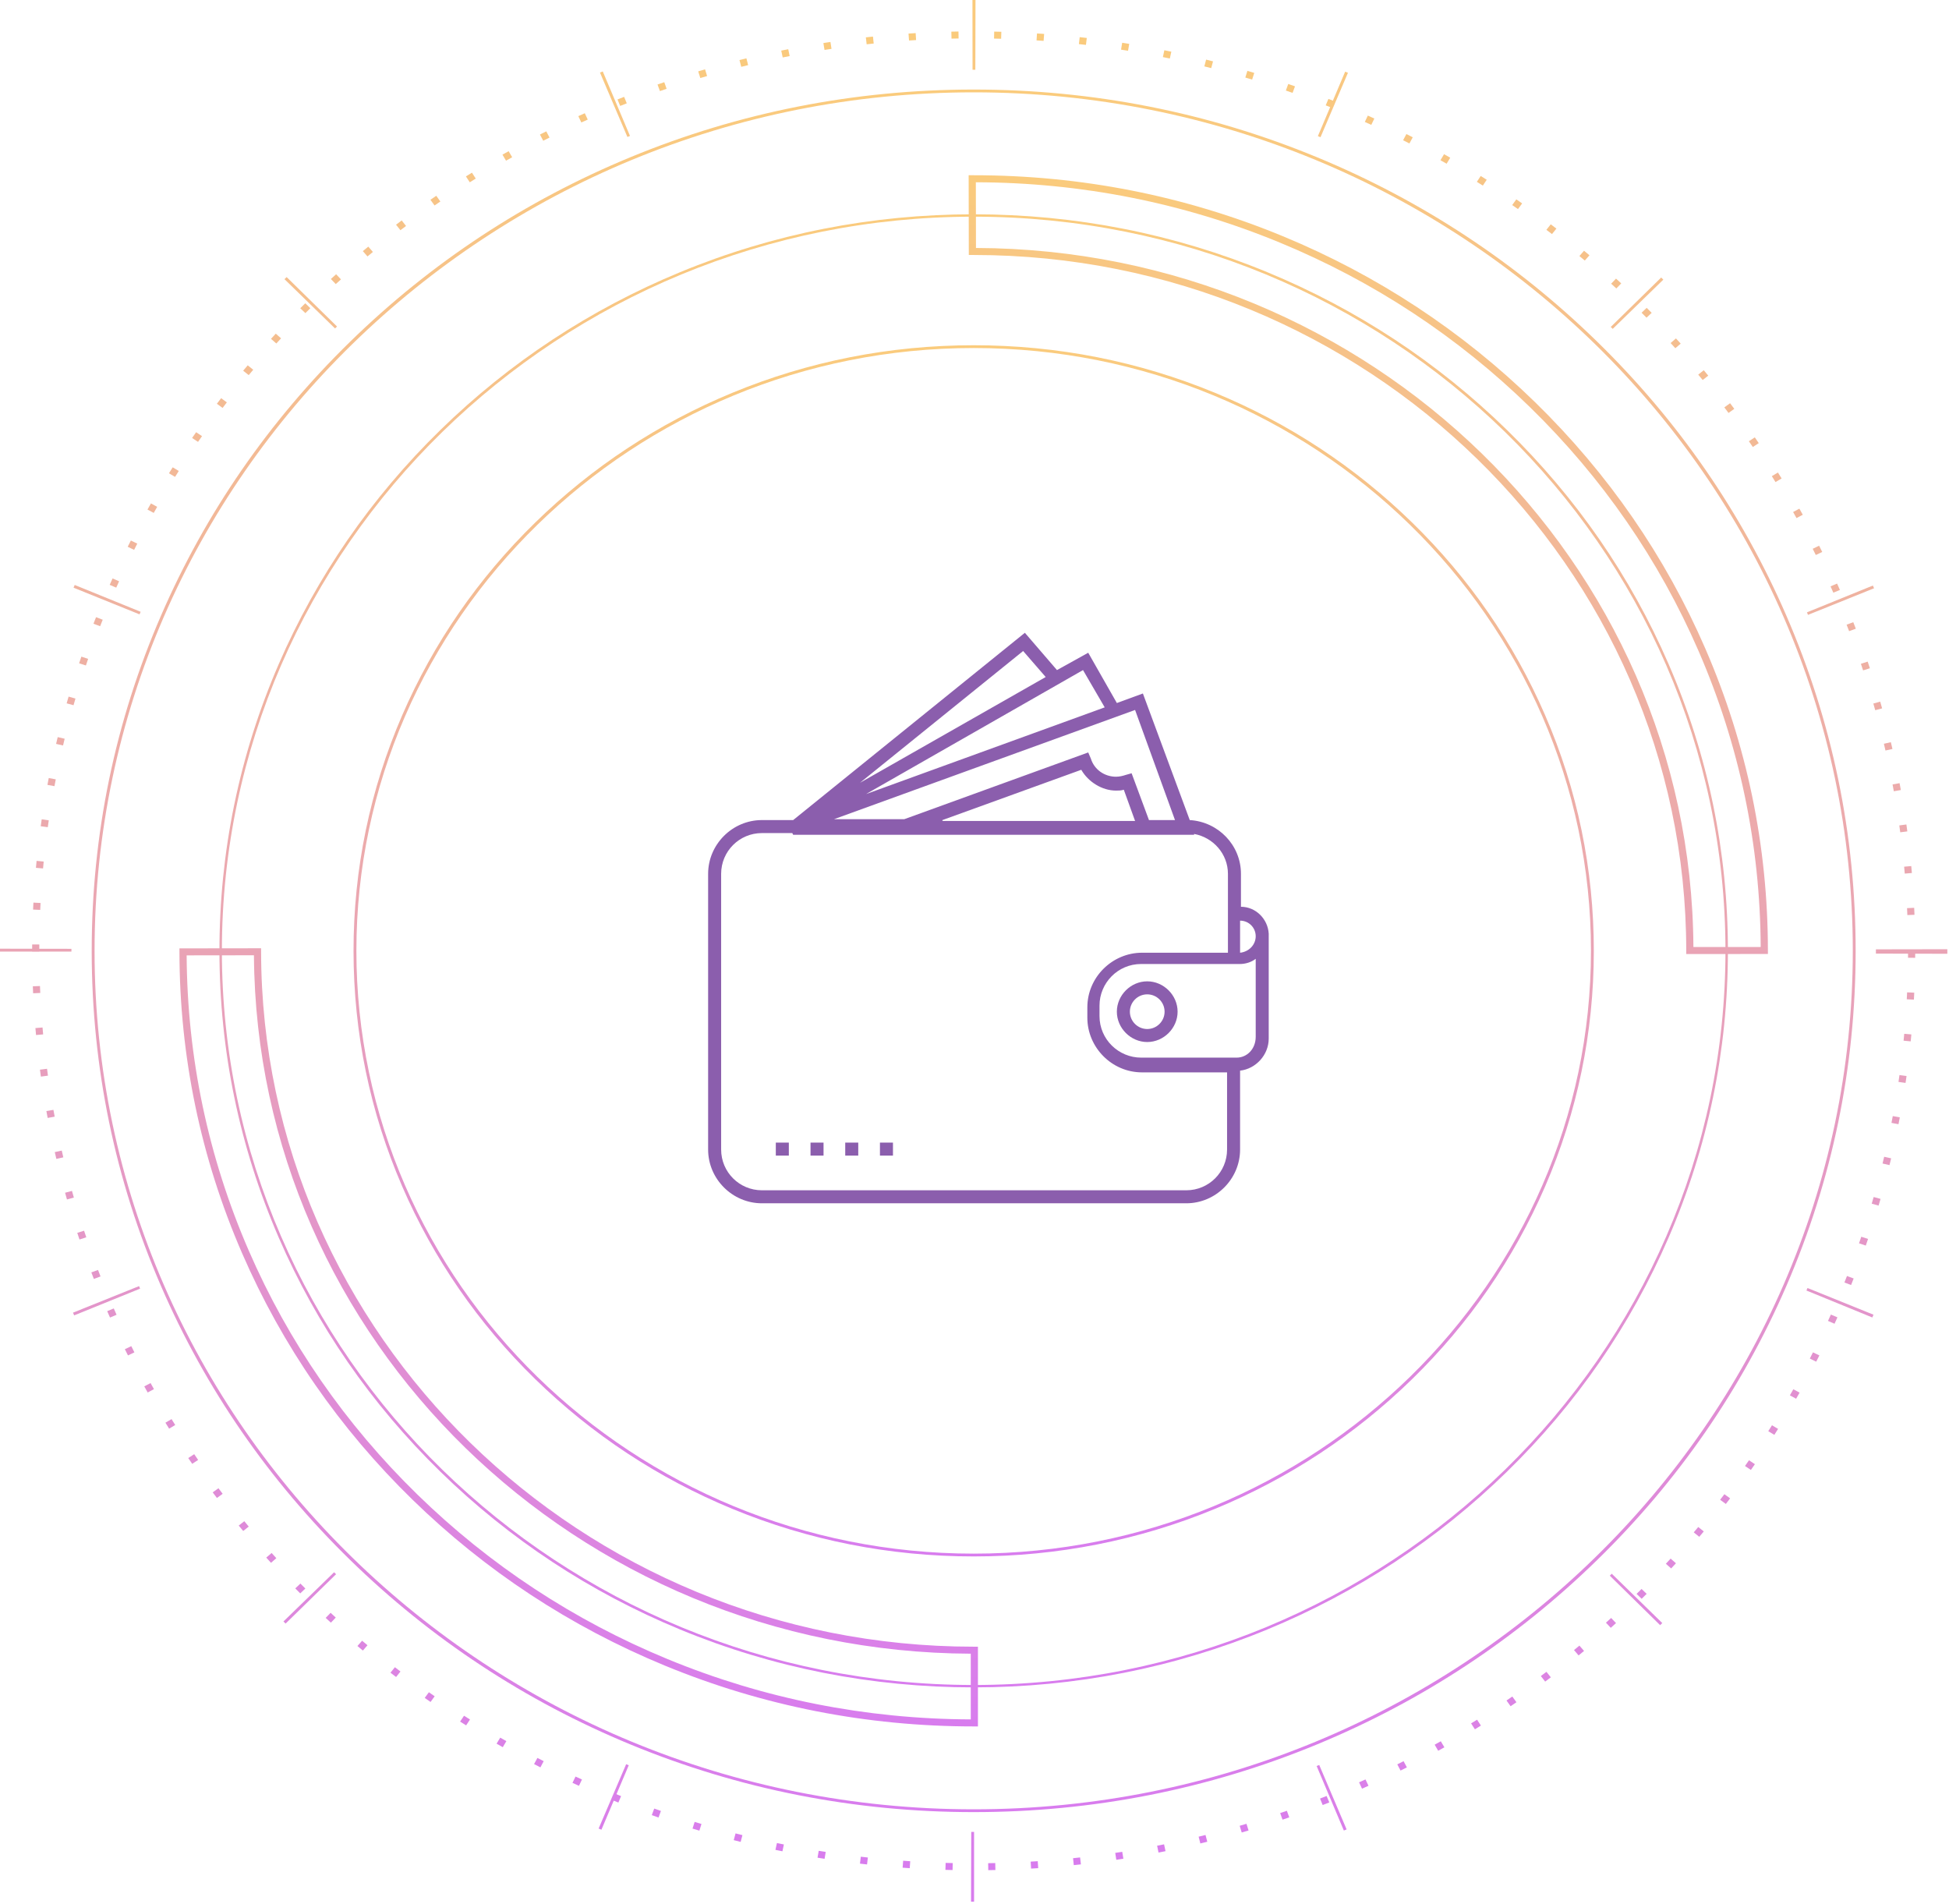 <svg xmlns="http://www.w3.org/2000/svg" width="471" height="460" viewBox="0 0 471 460" fill="none">
<path d="M235.301 437.869C206.528 437.869 178.614 432.367 152.337 421.514C126.958 411.032 104.164 396.027 84.589 376.913C65.015 357.801 49.646 335.544 38.911 310.761C27.797 285.104 22.162 257.85 22.162 229.754C22.162 201.657 27.797 174.403 38.911 148.746C49.646 123.964 65.013 101.707 84.589 82.594C104.164 63.48 126.956 48.475 152.337 37.992C178.614 27.14 206.528 21.638 235.301 21.638C264.074 21.638 291.988 27.14 318.265 37.992C343.646 48.475 366.44 63.48 386.013 82.594C405.587 101.706 420.956 123.963 431.691 148.746C442.805 174.403 448.44 201.659 448.44 229.754C448.44 257.848 442.805 285.104 431.691 310.761C420.956 335.543 405.588 357.8 386.013 376.913C366.44 396.026 343.646 411.032 318.265 421.514C291.988 432.367 264.075 437.869 235.301 437.869ZM235.301 22.313C118.157 22.313 22.852 115.369 22.852 229.754C22.852 344.138 118.157 437.194 235.301 437.194C352.445 437.194 447.75 344.136 447.75 229.754C447.75 115.371 352.445 22.313 235.301 22.313Z" fill="url(#paint0_linear_628_69)"/>
<path d="M235.3 407.728C210.694 407.728 186.823 403.022 164.352 393.742C142.648 384.779 123.155 371.946 106.416 355.601C89.677 339.257 76.534 320.224 67.355 299.031C57.849 277.089 53.031 253.781 53.031 229.755C53.031 205.729 57.851 182.421 67.355 160.479C76.534 139.286 89.677 120.253 106.416 103.909C123.155 87.564 142.648 74.731 164.352 65.768C186.823 56.487 210.694 51.782 235.3 51.782C259.907 51.782 283.777 56.488 306.249 65.768C327.953 74.731 347.445 87.564 364.185 103.909C380.924 120.253 394.067 139.286 403.246 160.479C412.75 182.421 417.57 205.729 417.57 229.755C417.57 253.781 412.75 277.089 403.246 299.031C394.067 320.224 380.924 339.257 364.185 355.601C347.445 371.946 327.953 384.779 306.249 393.742C283.777 403.022 259.907 407.728 235.3 407.728ZM235.3 52.357C135.122 52.357 53.621 131.936 53.621 229.754C53.621 327.571 135.122 407.151 235.3 407.151C335.479 407.151 416.98 327.571 416.98 229.754C416.98 131.936 335.479 52.357 235.3 52.357Z" fill="url(#paint1_linear_628_69)"/>
<path d="M235.301 376.087C215.069 376.087 195.443 372.217 176.966 364.586C159.12 357.216 143.093 346.665 129.33 333.227C115.566 319.788 104.761 304.138 97.213 286.713C89.398 268.673 85.436 249.509 85.436 229.754C85.436 209.999 89.399 190.836 97.213 172.794C104.761 155.369 115.566 139.719 129.33 126.281C143.093 112.842 159.12 102.29 176.966 94.921C195.442 87.29 215.069 83.422 235.301 83.422C255.533 83.422 275.158 87.291 293.635 94.921C311.481 102.291 327.508 112.842 341.271 126.281C355.035 139.719 365.841 155.369 373.388 172.794C381.203 190.834 385.165 209.999 385.165 229.754C385.165 249.509 381.202 268.672 373.388 286.713C365.84 304.138 355.035 319.788 341.271 333.227C327.508 346.665 311.481 357.216 293.635 364.586C275.159 372.217 255.533 376.087 235.301 376.087ZM235.301 84.095C153.045 84.095 86.125 149.437 86.125 229.754C86.125 310.071 153.045 375.413 235.301 375.413C317.557 375.413 384.476 310.071 384.476 229.754C384.476 149.437 317.557 84.095 235.301 84.095Z" fill="url(#paint2_linear_628_69)"/>
<path d="M236.331 417.164H235.317C209.419 417.164 184.296 412.216 160.643 402.456C137.803 393.031 117.287 379.54 99.666 362.356C82.047 345.174 68.205 325.159 58.524 302.87C48.501 279.791 43.401 255.276 43.366 230.007V229.16L63.098 229.134V229.981C63.224 322.571 140.473 397.897 235.3 397.897H236.331V417.165V417.164ZM45.105 230.85C45.251 255.592 50.302 279.595 60.122 302.207C69.714 324.295 83.432 344.128 100.893 361.156C118.356 378.184 138.684 391.555 161.32 400.893C184.538 410.473 209.188 415.375 234.596 415.467V399.588C139.426 399.22 61.965 323.732 61.367 230.828L45.105 230.849V230.85ZM407.501 230.526V229.678C407.459 137.007 330.21 61.612 235.3 61.612H234.125L234.087 42.345H235.3C261.201 42.345 286.331 47.297 309.995 57.068C332.847 66.503 353.368 80.007 370.992 97.207C388.614 114.407 402.453 134.439 412.125 156.748C422.14 179.849 427.225 204.383 427.236 229.67V230.517L407.504 230.526H407.501ZM235.858 59.919C331.182 60.215 408.728 135.792 409.233 228.831L425.495 228.824C425.372 204.065 420.336 180.041 410.524 157.409C400.938 135.302 387.224 115.451 369.761 98.407C352.297 81.362 331.96 67.978 309.316 58.629C286.028 49.014 261.305 44.106 235.824 44.041L235.856 59.919H235.858Z" fill="url(#paint3_linear_628_69)"/>
<path d="M235.396 459.508H234.663L234.716 442.65H235.396V459.508ZM324.757 442.318L318.181 426.733L318.811 426.48L325.426 442.05L324.757 442.32V442.318ZM145.344 442.117C145.117 442.025 144.891 441.933 144.665 441.841L151.32 426.289L151.949 426.544L145.343 442.118L145.344 442.117ZM401.191 392.694L389.023 380.737L389.503 380.269L401.71 392.188C401.538 392.356 401.364 392.525 401.191 392.694ZM69.016 392.311C68.844 392.143 68.671 391.974 68.499 391.804L80.737 379.916L81.217 380.384L69.018 392.311H69.016ZM452.469 318.346L436.545 311.834C436.632 311.631 436.718 311.428 436.805 311.225L452.755 317.676C452.66 317.899 452.564 318.123 452.469 318.346ZM17.919 317.844C17.824 317.625 17.732 317.404 17.639 317.185L33.603 310.77C33.689 310.973 33.775 311.176 33.862 311.379L17.919 317.844ZM470.599 230.467L453.336 230.421V229.754V229.396L470.599 229.367V229.739V230.465V230.467ZM17.263 229.94H0V229.769V229.234L17.263 229.266V229.755V229.94ZM436.928 148.573L436.67 147.964L452.608 141.486C452.702 141.706 452.794 141.925 452.887 142.146L436.928 148.573ZM33.724 148.45L17.773 142.006L18.053 141.347L33.988 147.83L33.724 148.45ZM389.734 79.466C389.576 79.31 389.416 79.155 389.257 78.999L401.445 67.061C401.619 67.229 401.792 67.399 401.966 67.569L389.736 79.466H389.734ZM80.969 79.364L68.75 67.457C68.922 67.288 69.095 67.12 69.269 66.951L81.449 78.897L80.969 79.366V79.364ZM319.117 33.153L318.481 32.895L325.074 17.317L325.749 17.589L319.117 33.153ZM151.622 33.096L144.99 17.533C145.216 17.441 145.441 17.351 145.667 17.259L152.244 32.844C152.036 32.928 151.829 33.011 151.622 33.096ZM235.702 16.857H235.3H235.025L235.005 0H235.3H235.741L235.702 16.856V16.857Z" fill="url(#paint4_linear_628_69)"/>
<path d="M238.828 451.896L238.802 450.21C239.372 450.201 239.943 450.19 240.512 450.178L240.551 451.863C239.977 451.875 239.403 451.886 238.828 451.894V451.896ZM230.198 451.868C229.622 451.856 229.046 451.841 228.472 451.824L228.523 450.14C229.094 450.156 229.664 450.17 230.237 450.182L230.199 451.868H230.198ZM249.176 451.516L249.072 449.834C249.643 449.801 250.212 449.765 250.782 449.727L250.898 451.409C250.324 451.447 249.75 451.483 249.175 451.516H249.176ZM219.851 451.419C219.277 451.382 218.702 451.342 218.129 451.299L218.258 449.619C218.827 449.66 219.397 449.7 219.966 449.737L219.851 451.419ZM259.497 450.681L259.316 449.005C259.884 448.946 260.452 448.885 261.019 448.822L261.214 450.497C260.642 450.56 260.07 450.622 259.497 450.681ZM209.536 450.514C208.963 450.451 208.392 450.386 207.821 450.319L208.027 448.646C208.594 448.713 209.161 448.777 209.728 448.839L209.535 450.514H209.536ZM269.769 449.39L269.51 447.723C270.076 447.639 270.639 447.553 271.203 447.465L271.476 449.129C270.907 449.219 270.339 449.305 269.769 449.39ZM199.273 449.153C198.704 449.065 198.135 448.975 197.568 448.881L197.853 447.219C198.416 447.31 198.979 447.4 199.544 447.487L199.273 449.151V449.153ZM279.97 447.642L279.633 445.989C280.194 445.879 280.754 445.768 281.312 445.656L281.662 447.306C281.099 447.42 280.535 447.533 279.97 447.642ZM189.084 447.336C188.519 447.223 187.956 447.108 187.393 446.99L187.756 445.342C188.313 445.459 188.873 445.574 189.432 445.686L189.084 447.336ZM290.079 445.441L289.665 443.804C290.22 443.67 290.774 443.534 291.327 443.396L291.754 445.03C291.197 445.168 290.638 445.305 290.079 445.441ZM178.99 445.065C178.433 444.927 177.875 444.786 177.318 444.643L177.756 443.013C178.308 443.154 178.861 443.294 179.415 443.433L178.99 445.067V445.065ZM300.075 442.79L299.585 441.174C300.132 441.015 300.68 440.854 301.226 440.693L301.73 442.305C301.179 442.469 300.628 442.631 300.076 442.79H300.075ZM169.014 442.347C168.461 442.183 167.908 442.017 167.357 441.848L167.872 440.239C168.419 440.406 168.967 440.571 169.517 440.734L169.014 442.347ZM309.937 439.693L309.369 438.1C309.91 437.917 310.448 437.733 310.987 437.545L311.565 439.134C311.023 439.322 310.48 439.508 309.937 439.693ZM159.144 439.172C158.599 438.983 158.056 438.793 157.513 438.599L158.102 437.015C158.642 437.205 159.181 437.396 159.721 437.584L159.143 439.172H159.144ZM319.641 436.159L319.001 434.594C319.532 434.387 320.061 434.179 320.59 433.968L321.243 435.528C320.711 435.74 320.176 435.95 319.641 436.159ZM149.438 435.559C148.903 435.347 148.37 435.131 147.836 434.915L148.5 433.359C149.029 433.574 149.559 433.788 150.089 433.999L149.438 435.56V435.559ZM329.148 432.204L328.435 430.668C328.953 430.438 329.471 430.208 329.987 429.975L330.712 431.504C330.192 431.739 329.67 431.972 329.148 432.204ZM139.917 431.517C139.394 431.28 138.87 431.041 138.348 430.801L139.083 429.277C139.601 429.516 140.121 429.753 140.64 429.987L139.916 431.517H139.917ZM338.458 427.829L337.675 426.327C338.182 426.075 338.688 425.82 339.194 425.564L339.99 427.059C339.482 427.317 338.971 427.573 338.46 427.828L338.458 427.829ZM130.599 427.054C130.086 426.793 129.575 426.533 129.066 426.268L129.873 424.778C130.378 425.04 130.885 425.299 131.393 425.557L130.599 427.052V427.054ZM347.558 423.044L346.704 421.579C347.2 421.303 347.694 421.028 348.187 420.75L349.051 422.208C348.555 422.489 348.058 422.767 347.558 423.044ZM121.502 422.181C121.002 421.898 120.505 421.615 120.008 421.329L120.884 419.876C121.377 420.16 121.871 420.441 122.367 420.721L121.502 422.179V422.181ZM356.429 417.859L355.508 416.432C355.991 416.136 356.471 415.837 356.951 415.537L357.882 416.957C357.399 417.26 356.913 417.56 356.427 417.859H356.429ZM112.645 416.91C112.159 416.606 111.676 416.3 111.193 415.993L112.137 414.581C112.616 414.886 113.096 415.19 113.579 415.491L112.646 416.91H112.645ZM365.052 412.283L364.067 410.898C364.534 410.58 365.002 410.261 365.468 409.94L366.465 411.316C365.996 411.64 365.525 411.962 365.054 412.283H365.052ZM104.047 411.253C103.576 410.928 103.107 410.602 102.639 410.273L103.646 408.905C104.111 409.231 104.576 409.555 105.043 409.878L104.047 411.255V411.253ZM373.411 406.328L372.362 404.989C372.816 404.65 373.268 404.31 373.717 403.969L374.777 405.3C374.323 405.644 373.867 405.987 373.411 406.328ZM95.722 405.222C95.267 404.876 94.814 404.53 94.362 404.181L95.431 402.859C95.879 403.204 96.33 403.55 96.78 403.892L95.72 405.223L95.722 405.222ZM381.487 400.008L380.378 398.716C380.815 398.359 381.251 397.998 381.685 397.638L382.805 398.921C382.367 399.285 381.929 399.647 381.488 400.008H381.487ZM87.689 398.83C87.251 398.466 86.814 398.098 86.379 397.731L87.509 396.457C87.942 396.823 88.374 397.187 88.809 397.548L87.689 398.832V398.83ZM389.263 393.336L388.095 392.096C388.515 391.719 388.934 391.34 389.351 390.959L390.529 392.192C390.108 392.575 389.687 392.957 389.263 393.338V393.336ZM79.962 392.092C79.543 391.708 79.123 391.323 78.706 390.936L79.894 389.713C80.308 390.097 80.723 390.48 81.142 390.861L79.962 392.092ZM396.726 386.325L395.5 385.138C395.903 384.742 396.303 384.346 396.703 383.947L397.937 385.125C397.534 385.527 397.131 385.927 396.726 386.326V386.325ZM72.557 385.02C72.156 384.618 71.754 384.215 71.356 383.811L72.599 382.642C72.995 383.043 73.392 383.444 73.791 383.842L72.557 385.021V385.02ZM403.857 378.991L402.578 377.858C402.961 377.445 403.345 377.03 403.725 376.615L405.012 377.739C404.629 378.158 404.243 378.575 403.857 378.991ZM65.49 377.63C65.107 377.211 64.727 376.791 64.346 376.369L65.643 375.256C66.02 375.674 66.399 376.092 66.779 376.508L65.492 377.63H65.49ZM410.645 371.347L409.315 370.272C409.68 369.843 410.042 369.411 410.403 368.98L411.741 370.045C411.377 370.48 411.011 370.915 410.645 371.348V371.347ZM58.774 369.939C58.411 369.503 58.05 369.067 57.691 368.629L59.037 367.575C59.394 368.009 59.753 368.442 60.112 368.874L58.774 369.939ZM417.071 363.407L415.693 362.393C416.037 361.948 416.379 361.501 416.72 361.053L418.106 362.057C417.762 362.508 417.418 362.959 417.071 363.409V363.407ZM52.422 361.961C52.08 361.51 51.738 361.059 51.4 360.606L52.795 359.612C53.131 360.061 53.469 360.51 53.809 360.957L52.422 361.96V361.961ZM423.123 355.19L421.7 354.237C422.023 353.777 422.344 353.315 422.664 352.851L424.096 353.794C423.775 354.261 423.45 354.727 423.125 355.19H423.123ZM46.45 353.712C46.13 353.248 45.81 352.781 45.493 352.314L46.932 351.382C47.246 351.845 47.563 352.309 47.882 352.771L46.45 353.712ZM428.789 346.711L427.322 345.821C427.624 345.347 427.923 344.871 428.222 344.394L429.696 345.271C429.396 345.752 429.094 346.232 428.789 346.711ZM40.869 345.211C40.569 344.733 40.273 344.253 39.978 343.772L41.46 342.905C41.753 343.382 42.048 343.859 42.344 344.334L40.87 345.211H40.869ZM434.055 337.984L432.547 337.162C432.826 336.674 433.103 336.186 433.38 335.695L434.893 336.507C434.615 337 434.336 337.494 434.055 337.984ZM35.69 336.474C35.415 335.983 35.139 335.491 34.867 334.998L36.388 334.198C36.657 334.688 36.929 335.176 37.203 335.664L35.69 336.475V336.474ZM438.908 329.029L437.364 328.275C437.619 327.775 437.875 327.275 438.126 326.773L439.676 327.516C439.422 328.022 439.165 328.526 438.906 329.031L438.908 329.029ZM30.927 327.519C30.674 327.016 30.423 326.513 30.174 326.008L31.73 325.278C31.977 325.778 32.225 326.278 32.477 326.776L30.927 327.519ZM443.338 319.863L441.76 319.179C441.993 318.668 442.224 318.155 442.453 317.643L444.036 318.316C443.806 318.832 443.573 319.348 443.338 319.863ZM26.587 318.366C26.359 317.854 26.133 317.34 25.907 316.824L27.494 316.164C27.718 316.675 27.942 317.185 28.169 317.693L26.587 318.366ZM447.336 310.505L445.728 309.892C445.935 309.372 446.142 308.849 446.347 308.326L447.96 308.927C447.753 309.454 447.546 309.98 447.336 310.507V310.505ZM22.683 309.033C22.478 308.508 22.275 307.983 22.073 307.455L23.69 306.866C23.889 307.388 24.091 307.91 24.295 308.431L22.682 309.033H22.683ZM450.89 300.974L449.254 300.434C449.438 299.904 449.619 299.373 449.799 298.84L451.438 299.368C451.257 299.904 451.075 300.44 450.89 300.974ZM19.209 299.505C19.028 298.972 18.849 298.437 18.674 297.901L20.318 297.384C20.493 297.916 20.67 298.445 20.849 298.975L19.209 299.504V299.505ZM453.984 291.315L452.324 290.849C452.482 290.313 452.639 289.777 452.792 289.24L454.454 289.693C454.299 290.235 454.142 290.776 453.982 291.315H453.984ZM16.185 289.832C16.029 289.29 15.876 288.749 15.726 288.206L17.392 287.763C17.543 288.302 17.694 288.839 17.849 289.377L16.186 289.832H16.185ZM456.62 281.535L454.941 281.143C455.073 280.6 455.204 280.057 455.333 279.514L457.014 279.892C456.885 280.441 456.753 280.988 456.62 281.533V281.535ZM13.62 280.034C13.491 279.487 13.363 278.938 13.237 278.389L14.922 278.021C15.046 278.566 15.173 279.11 15.302 279.653L13.62 280.032V280.034ZM458.793 271.646L457.097 271.329C457.204 270.782 457.309 270.234 457.412 269.685L459.11 269.987C459.007 270.541 458.901 271.094 458.793 271.645V271.646ZM11.517 270.13C11.413 269.578 11.312 269.025 11.211 268.471L12.911 268.179C13.009 268.729 13.111 269.277 13.214 269.826L11.516 270.13H11.517ZM460.502 261.671L458.793 261.431C458.875 260.879 458.953 260.328 459.03 259.774L460.74 260.002C460.663 260.56 460.583 261.116 460.5 261.671H460.502ZM9.88 260.144C9.803 259.588 9.727 259.031 9.653 258.473L11.366 258.257C11.439 258.81 11.514 259.363 11.592 259.915L9.882 260.144H9.88ZM461.743 251.631L460.024 251.466C460.08 250.911 460.134 250.356 460.184 249.801L461.904 249.951C461.852 250.511 461.799 251.071 461.743 251.629V251.631ZM8.71 250.097C8.658 249.537 8.609 248.978 8.559 248.418L10.279 248.278C10.327 248.834 10.376 249.389 10.428 249.945L8.708 250.097H8.71ZM462.517 241.547L460.794 241.458C460.823 240.902 460.851 240.345 460.876 239.787L462.602 239.863C462.576 240.425 462.548 240.985 462.517 241.547ZM8.006 240.007C7.98 239.446 7.956 238.884 7.935 238.322L9.66 238.258C9.681 238.815 9.705 239.373 9.732 239.93L8.006 240.007ZM462.826 231.44L461.1 231.427C461.104 230.869 461.107 230.311 461.107 229.754V229.473L462.833 229.468V229.752C462.833 230.314 462.831 230.876 462.826 231.438V231.44ZM9.496 229.896H7.769V229.755C7.769 229.239 7.77 228.725 7.775 228.211L9.501 228.222C9.497 228.732 9.496 229.244 9.496 229.755V229.896ZM460.935 221.11C460.913 220.552 460.889 219.994 460.862 219.437L462.586 219.361C462.613 219.921 462.637 220.483 462.659 221.045L460.934 221.111L460.935 221.11ZM9.719 219.861L7.994 219.787C8.019 219.225 8.047 218.664 8.076 218.102L9.8 218.189C9.771 218.745 9.744 219.303 9.719 219.86V219.861ZM460.309 211.091C460.262 210.534 460.211 209.979 460.159 209.424L461.879 209.271C461.931 209.83 461.981 210.389 462.029 210.95L460.309 211.091ZM10.403 209.846L8.683 209.695C8.735 209.136 8.788 208.576 8.843 208.018L10.561 208.181C10.507 208.736 10.453 209.291 10.403 209.848V209.846ZM459.219 201.112C459.146 200.558 459.07 200.006 458.991 199.453L460.701 199.224C460.78 199.781 460.855 200.337 460.93 200.895L459.217 201.112H459.219ZM11.551 199.873L9.84 199.647C9.917 199.089 9.997 198.532 10.078 197.977L11.787 198.217C11.705 198.768 11.627 199.32 11.55 199.874L11.551 199.873ZM457.664 191.192C457.565 190.642 457.464 190.094 457.36 189.546L459.057 189.24C459.161 189.792 459.263 190.345 459.363 190.899L457.663 191.192H457.664ZM13.163 189.961L11.464 189.659C11.568 189.106 11.673 188.553 11.78 188.002L13.476 188.317C13.369 188.864 13.265 189.413 13.163 189.962V189.961ZM455.647 181.35C455.522 180.806 455.396 180.262 455.267 179.719L456.949 179.338C457.079 179.885 457.207 180.433 457.332 180.981L455.647 181.35ZM15.237 180.131L13.556 179.753C13.685 179.205 13.815 178.658 13.949 178.111L15.628 178.502C15.496 179.044 15.365 179.587 15.237 180.13V180.131ZM453.172 171.609C453.022 171.071 452.87 170.533 452.715 169.997L454.377 169.541C454.533 170.082 454.686 170.624 454.837 171.167L453.172 171.609ZM17.77 170.405L16.106 169.952C16.261 169.411 16.418 168.869 16.577 168.329L18.236 168.794C18.079 169.33 17.923 169.866 17.77 170.405ZM450.241 161.99C450.066 161.458 449.889 160.929 449.709 160.4L451.347 159.87C451.528 160.404 451.707 160.938 451.883 161.473L450.241 161.991V161.99ZM20.757 160.801L19.118 160.275C19.299 159.739 19.481 159.203 19.665 158.668L21.301 159.207C21.117 159.738 20.936 160.269 20.757 160.801ZM446.862 152.511C446.661 151.989 446.459 151.466 446.256 150.946L447.867 150.342C448.074 150.867 448.277 151.392 448.478 151.919L446.861 152.51L446.862 152.511ZM24.202 151.313L22.589 150.713C22.796 150.185 23.002 149.658 23.213 149.133L24.821 149.745C24.614 150.266 24.407 150.789 24.204 151.312L24.202 151.313ZM443.051 143.216C442.827 142.705 442.601 142.195 442.374 141.686L443.956 141.012C444.185 141.524 444.412 142.039 444.637 142.553L443.049 143.215L443.051 143.216ZM28.091 141.993L26.507 141.322C26.738 140.805 26.969 140.288 27.204 139.773L28.782 140.457C28.55 140.968 28.32 141.481 28.091 141.993ZM438.81 134.105C438.563 133.604 438.313 133.104 438.063 132.606L439.613 131.864C439.865 132.367 440.117 132.87 440.365 133.374L438.81 134.106V134.105ZM32.41 132.863L30.861 132.121C31.115 131.615 31.37 131.11 31.628 130.607L33.173 131.359C32.917 131.859 32.663 132.361 32.41 132.863ZM434.146 125.187C433.875 124.697 433.603 124.209 433.329 123.721L434.842 122.91C435.119 123.401 435.393 123.893 435.665 124.386L434.146 125.187ZM37.153 123.937L35.639 123.126C35.917 122.633 36.195 122.139 36.477 121.647L37.985 122.468C37.706 122.956 37.429 123.446 37.154 123.935L37.153 123.937ZM429.07 116.482C428.776 116.005 428.482 115.53 428.185 115.054L429.659 114.175C429.958 114.654 430.256 115.134 430.551 115.613L429.07 116.481V116.482ZM42.305 115.234L40.831 114.356C41.131 113.875 41.433 113.396 41.736 112.917L43.203 113.805C42.901 114.28 42.602 114.757 42.305 115.234ZM423.591 108.009C423.275 107.545 422.959 107.082 422.64 106.621L424.071 105.678C424.392 106.143 424.711 106.609 425.028 107.076L423.589 108.009H423.591ZM47.857 106.772L46.425 105.83C46.746 105.363 47.071 104.898 47.396 104.434L48.821 105.385C48.498 105.846 48.177 106.307 47.858 106.771L47.857 106.772ZM417.721 99.783C417.384 99.333 417.046 98.885 416.706 98.438L418.092 97.433C418.434 97.884 418.776 98.335 419.114 98.789L417.72 99.783H417.721ZM53.795 98.568L52.408 97.565C52.751 97.112 53.096 96.663 53.443 96.213L54.821 97.228C54.477 97.673 54.135 98.12 53.795 98.57V98.568ZM411.476 91.824C411.118 91.39 410.76 90.957 410.399 90.525L411.737 89.46C412.1 89.894 412.461 90.332 412.822 90.769L411.476 91.824ZM60.108 90.638L58.769 89.575C59.132 89.139 59.497 88.704 59.865 88.271L61.196 89.346C60.832 89.776 60.469 90.207 60.108 90.64V90.638ZM404.864 84.145C404.486 83.727 404.108 83.311 403.728 82.894L405.015 81.771C405.398 82.189 405.78 82.61 406.159 83.031L404.864 84.145ZM66.779 82.998L65.49 81.875C65.874 81.456 66.258 81.038 66.644 80.621L67.923 81.753C67.54 82.167 67.158 82.581 66.778 82.998H66.779ZM397.902 76.765C397.506 76.364 397.109 75.963 396.709 75.566L397.943 74.387C398.346 74.789 398.746 75.192 399.146 75.596L397.902 76.765ZM73.797 75.662L72.563 74.483C72.964 74.081 73.369 73.681 73.774 73.282L75 74.469C74.597 74.865 74.197 75.263 73.798 75.662H73.797ZM390.603 69.699C390.189 69.315 389.772 68.933 389.355 68.553L390.533 67.321C390.954 67.705 391.373 68.09 391.791 68.475L390.603 69.699ZM81.144 68.645L79.965 67.414C80.385 67.03 80.808 66.649 81.23 66.268L82.4 67.509C81.98 67.886 81.561 68.265 81.144 68.646V68.645ZM382.983 62.959C382.551 62.595 382.117 62.231 381.684 61.869L382.804 60.586C383.242 60.951 383.678 61.317 384.114 61.686L382.983 62.961V62.959ZM88.808 61.961L87.688 60.68C88.126 60.315 88.564 59.952 89.004 59.591L90.115 60.881C89.678 61.24 89.243 61.599 88.808 61.961ZM375.056 56.563C374.608 56.218 374.158 55.874 373.706 55.531L374.764 54.2C375.219 54.546 375.672 54.892 376.124 55.24L375.055 56.563H375.056ZM96.77 55.626L95.711 54.295C96.164 53.951 96.619 53.607 97.075 53.265L98.125 54.603C97.672 54.942 97.221 55.282 96.77 55.624V55.626ZM366.838 50.521C366.373 50.195 365.907 49.871 365.441 49.549L366.438 48.173C366.908 48.498 367.379 48.824 367.846 49.152L366.839 50.521H366.838ZM105.017 49.649L104.02 48.273C104.489 47.95 104.959 47.626 105.431 47.307L106.418 48.69C105.95 49.008 105.483 49.327 105.018 49.649H105.017ZM358.345 44.849C357.866 44.545 357.385 44.242 356.903 43.94L357.834 42.52C358.32 42.824 358.804 43.129 359.287 43.436L358.345 44.848V44.849ZM113.529 44.047L112.597 42.628C113.08 42.325 113.565 42.025 114.05 41.725L114.971 43.151C114.49 43.448 114.008 43.747 113.529 44.047ZM349.593 39.559C349.101 39.276 348.605 38.995 348.111 38.715L348.974 37.255C349.474 37.537 349.972 37.82 350.469 38.106L349.593 39.559ZM122.289 38.829L121.425 37.37C121.922 37.089 122.418 36.811 122.918 36.533L123.772 37.998C123.276 38.273 122.782 38.55 122.289 38.829ZM340.602 34.663C340.095 34.403 339.588 34.142 339.08 33.886L339.875 32.389C340.387 32.648 340.898 32.91 341.408 33.173L340.602 34.663ZM131.281 34.006L130.485 32.511C130.993 32.253 131.504 31.995 132.015 31.742L132.8 33.243C132.293 33.495 131.786 33.75 131.282 34.006H131.281ZM331.387 30.171C330.869 29.933 330.35 29.697 329.83 29.462L330.553 27.931C331.077 28.167 331.6 28.406 332.123 28.645L331.387 30.171ZM140.484 29.593L139.759 28.063C140.278 27.827 140.8 27.594 141.322 27.362L142.037 28.898C141.519 29.128 141.002 29.36 140.486 29.593H140.484ZM321.969 26.095C321.44 25.879 320.909 25.667 320.378 25.456L321.03 23.895C321.564 24.107 322.098 24.322 322.631 24.539L321.969 26.095ZM149.879 25.593L149.226 24.033C149.758 23.82 150.292 23.609 150.826 23.401L151.468 24.966C150.937 25.173 150.408 25.383 149.879 25.594V25.593ZM312.364 22.444C311.825 22.254 311.284 22.064 310.744 21.877L311.321 20.288C311.865 20.477 312.409 20.668 312.952 20.86L312.364 22.444ZM159.48 22.008L158.9 20.421C159.442 20.232 159.985 20.045 160.528 19.86L161.095 21.453C160.556 21.637 160.017 21.822 159.48 22.008ZM302.593 19.227C302.046 19.06 301.497 18.895 300.948 18.734L301.449 17.12C302.002 17.285 302.555 17.451 303.107 17.618L302.593 19.227ZM169.238 18.857L168.734 17.245C169.284 17.081 169.834 16.919 170.387 16.758L170.879 18.375C170.331 18.534 169.784 18.694 169.238 18.857ZM292.705 16.458C292.153 16.317 291.6 16.177 291.045 16.04L291.471 14.406C292.029 14.545 292.587 14.684 293.143 14.827L292.705 16.457V16.458ZM179.135 16.146L178.706 14.513C179.264 14.373 179.823 14.236 180.381 14.101L180.797 15.737C180.242 15.871 179.688 16.007 179.135 16.146ZM282.705 14.137C282.146 14.021 281.588 13.907 281.027 13.795L281.376 12.143C281.94 12.257 282.503 12.372 283.066 12.489L282.705 14.137ZM189.148 13.88L188.797 12.229C189.36 12.116 189.924 12.003 190.49 11.892L190.829 13.545C190.268 13.655 189.708 13.766 189.15 13.88H189.148ZM272.607 12.265C272.044 12.173 271.48 12.084 270.916 11.996L271.187 10.331C271.755 10.419 272.324 10.509 272.891 10.601L272.607 12.264V12.265ZM199.256 12.065L198.982 10.401C199.551 10.312 200.119 10.226 200.688 10.14L200.947 11.807C200.383 11.891 199.819 11.977 199.254 12.066L199.256 12.065ZM262.431 10.846C261.864 10.781 261.297 10.716 260.728 10.655L260.92 8.979C261.493 9.043 262.065 9.107 262.636 9.174L262.431 10.848V10.846ZM209.439 10.701L209.244 9.026C209.815 8.963 210.388 8.901 210.961 8.841L211.143 10.517C210.575 10.576 210.008 10.638 209.441 10.701H209.439ZM252.201 9.879C251.633 9.838 251.063 9.799 250.491 9.762L250.605 8.08C251.179 8.117 251.753 8.157 252.328 8.198L252.2 9.879H252.201ZM219.676 9.791L219.558 8.109C220.132 8.071 220.706 8.035 221.28 8.001L221.384 9.683C220.814 9.717 220.244 9.753 219.674 9.791H219.676ZM241.936 9.365C241.366 9.348 240.795 9.334 240.224 9.322L240.26 7.638C240.836 7.65 241.411 7.664 241.986 7.68L241.936 9.365ZM229.945 9.332L229.904 7.647C230.478 7.635 231.053 7.622 231.628 7.614L231.655 9.3C231.085 9.308 230.513 9.319 229.945 9.333V9.332Z" fill="url(#paint5_linear_628_69)"/>
<g clip-path="url(#clip0_628_69)">
<path d="M190.631 276.092H187.485V279.235H190.631V276.092Z" fill="#8B5EAD"/>
<path d="M215.796 276.092H212.65V279.235H215.796V276.092Z" fill="#8B5EAD"/>
<path d="M207.407 276.092H204.262V279.235H207.407V276.092Z" fill="#8B5EAD"/>
<path d="M199.019 276.092H195.873V279.235H199.019V276.092Z" fill="#8B5EAD"/>
<path d="M306.602 225.602C306.393 222.041 303.457 219.108 299.892 219.108V211.147C299.892 204.233 294.439 198.577 287.518 198.158L276.194 167.57L269.902 169.875L262.982 157.724L255.432 161.914L247.673 152.905L191.679 198.158H184.129C176.999 198.158 171.127 204.024 171.127 211.147V277.768C171.127 284.891 176.999 290.757 184.129 290.757H286.68C293.81 290.757 299.682 284.891 299.682 277.768V258.704C303.457 258.285 306.602 254.933 306.602 250.952V225.602ZM303.457 226.231C303.457 228.326 301.779 230.002 299.682 230.211V222.46C301.779 222.46 303.457 224.136 303.457 226.231ZM227.75 198.158L261.304 186.007C262.982 188.94 266.337 191.035 269.693 191.035C270.322 191.035 270.951 191.035 271.58 190.825L274.306 198.367H227.75V198.158ZM283.953 198.158H277.662L273.468 186.845L272 187.264C271.37 187.473 270.532 187.683 269.693 187.683C266.966 187.683 264.45 186.007 263.611 183.283L262.982 181.816L218.522 197.948H201.536L274.306 171.551L283.953 198.158ZM266.966 170.922L209.295 191.873L261.724 161.914L266.966 170.922ZM252.706 163.59L207.827 189.149L247.253 157.305L252.706 163.59ZM296.536 277.768C296.536 283.215 292.132 287.615 286.68 287.615H184.129C178.677 287.615 174.273 283.215 174.273 277.768V211.147C174.273 205.7 178.677 201.3 184.129 201.3H191.469L191.679 201.719H288.567V201.51C293.181 202.348 296.746 206.328 296.746 211.147V230.211H275.984C268.854 230.211 262.772 236.077 262.772 243.41V245.924C262.772 253.047 268.644 259.123 275.984 259.123H296.536V277.768ZM298.843 255.561H275.774C270.322 255.561 265.708 251.162 265.708 245.505V242.991C265.708 237.544 270.112 232.935 275.774 232.935H299.682C300.94 232.935 302.408 232.516 303.457 231.678V250.533C303.457 253.466 301.36 255.561 298.843 255.561Z" fill="#8B5EAD"/>
<path d="M277.242 237.125C273.258 237.125 269.902 240.477 269.902 244.458C269.902 248.438 273.258 251.79 277.242 251.79C281.227 251.79 284.582 248.438 284.582 244.458C284.582 240.477 281.227 237.125 277.242 237.125ZM277.242 248.648C274.935 248.648 273.048 246.762 273.048 244.458C273.048 242.153 274.935 240.268 277.242 240.268C279.549 240.268 281.437 242.153 281.437 244.458C281.437 246.762 279.549 248.648 277.242 248.648Z" fill="#8B5EAD"/>
</g>
<defs>
<linearGradient id="paint0_linear_628_69" x1="235.301" y1="21.638" x2="235.301" y2="437.869" gradientUnits="userSpaceOnUse">
<stop stop-color="#FACB7C"/>
<stop offset="1" stop-color="#D87CEE"/>
</linearGradient>
<linearGradient id="paint1_linear_628_69" x1="235.3" y1="51.782" x2="235.3" y2="407.728" gradientUnits="userSpaceOnUse">
<stop stop-color="#FACB7C"/>
<stop offset="1" stop-color="#D87CEE"/>
</linearGradient>
<linearGradient id="paint2_linear_628_69" x1="235.301" y1="83.422" x2="235.301" y2="376.087" gradientUnits="userSpaceOnUse">
<stop stop-color="#FACB7C"/>
<stop offset="1" stop-color="#D87CEE"/>
</linearGradient>
<linearGradient id="paint3_linear_628_69" x1="235.301" y1="42.345" x2="235.301" y2="417.165" gradientUnits="userSpaceOnUse">
<stop stop-color="#FACB7C"/>
<stop offset="1" stop-color="#D87CEE"/>
</linearGradient>
<linearGradient id="paint4_linear_628_69" x1="235.3" y1="0" x2="235.3" y2="459.508" gradientUnits="userSpaceOnUse">
<stop stop-color="#FACB7C"/>
<stop offset="1" stop-color="#D87CEE"/>
</linearGradient>
<linearGradient id="paint5_linear_628_69" x1="235.301" y1="7.614" x2="235.301" y2="451.896" gradientUnits="userSpaceOnUse">
<stop stop-color="#FACB7C"/>
<stop offset="1" stop-color="#D87CEE"/>
</linearGradient>
<clipPath id="clip0_628_69">
<rect width="135.476" height="137.852" fill="white" transform="translate(171.127 152.905)"/>
</clipPath>
</defs>
</svg>